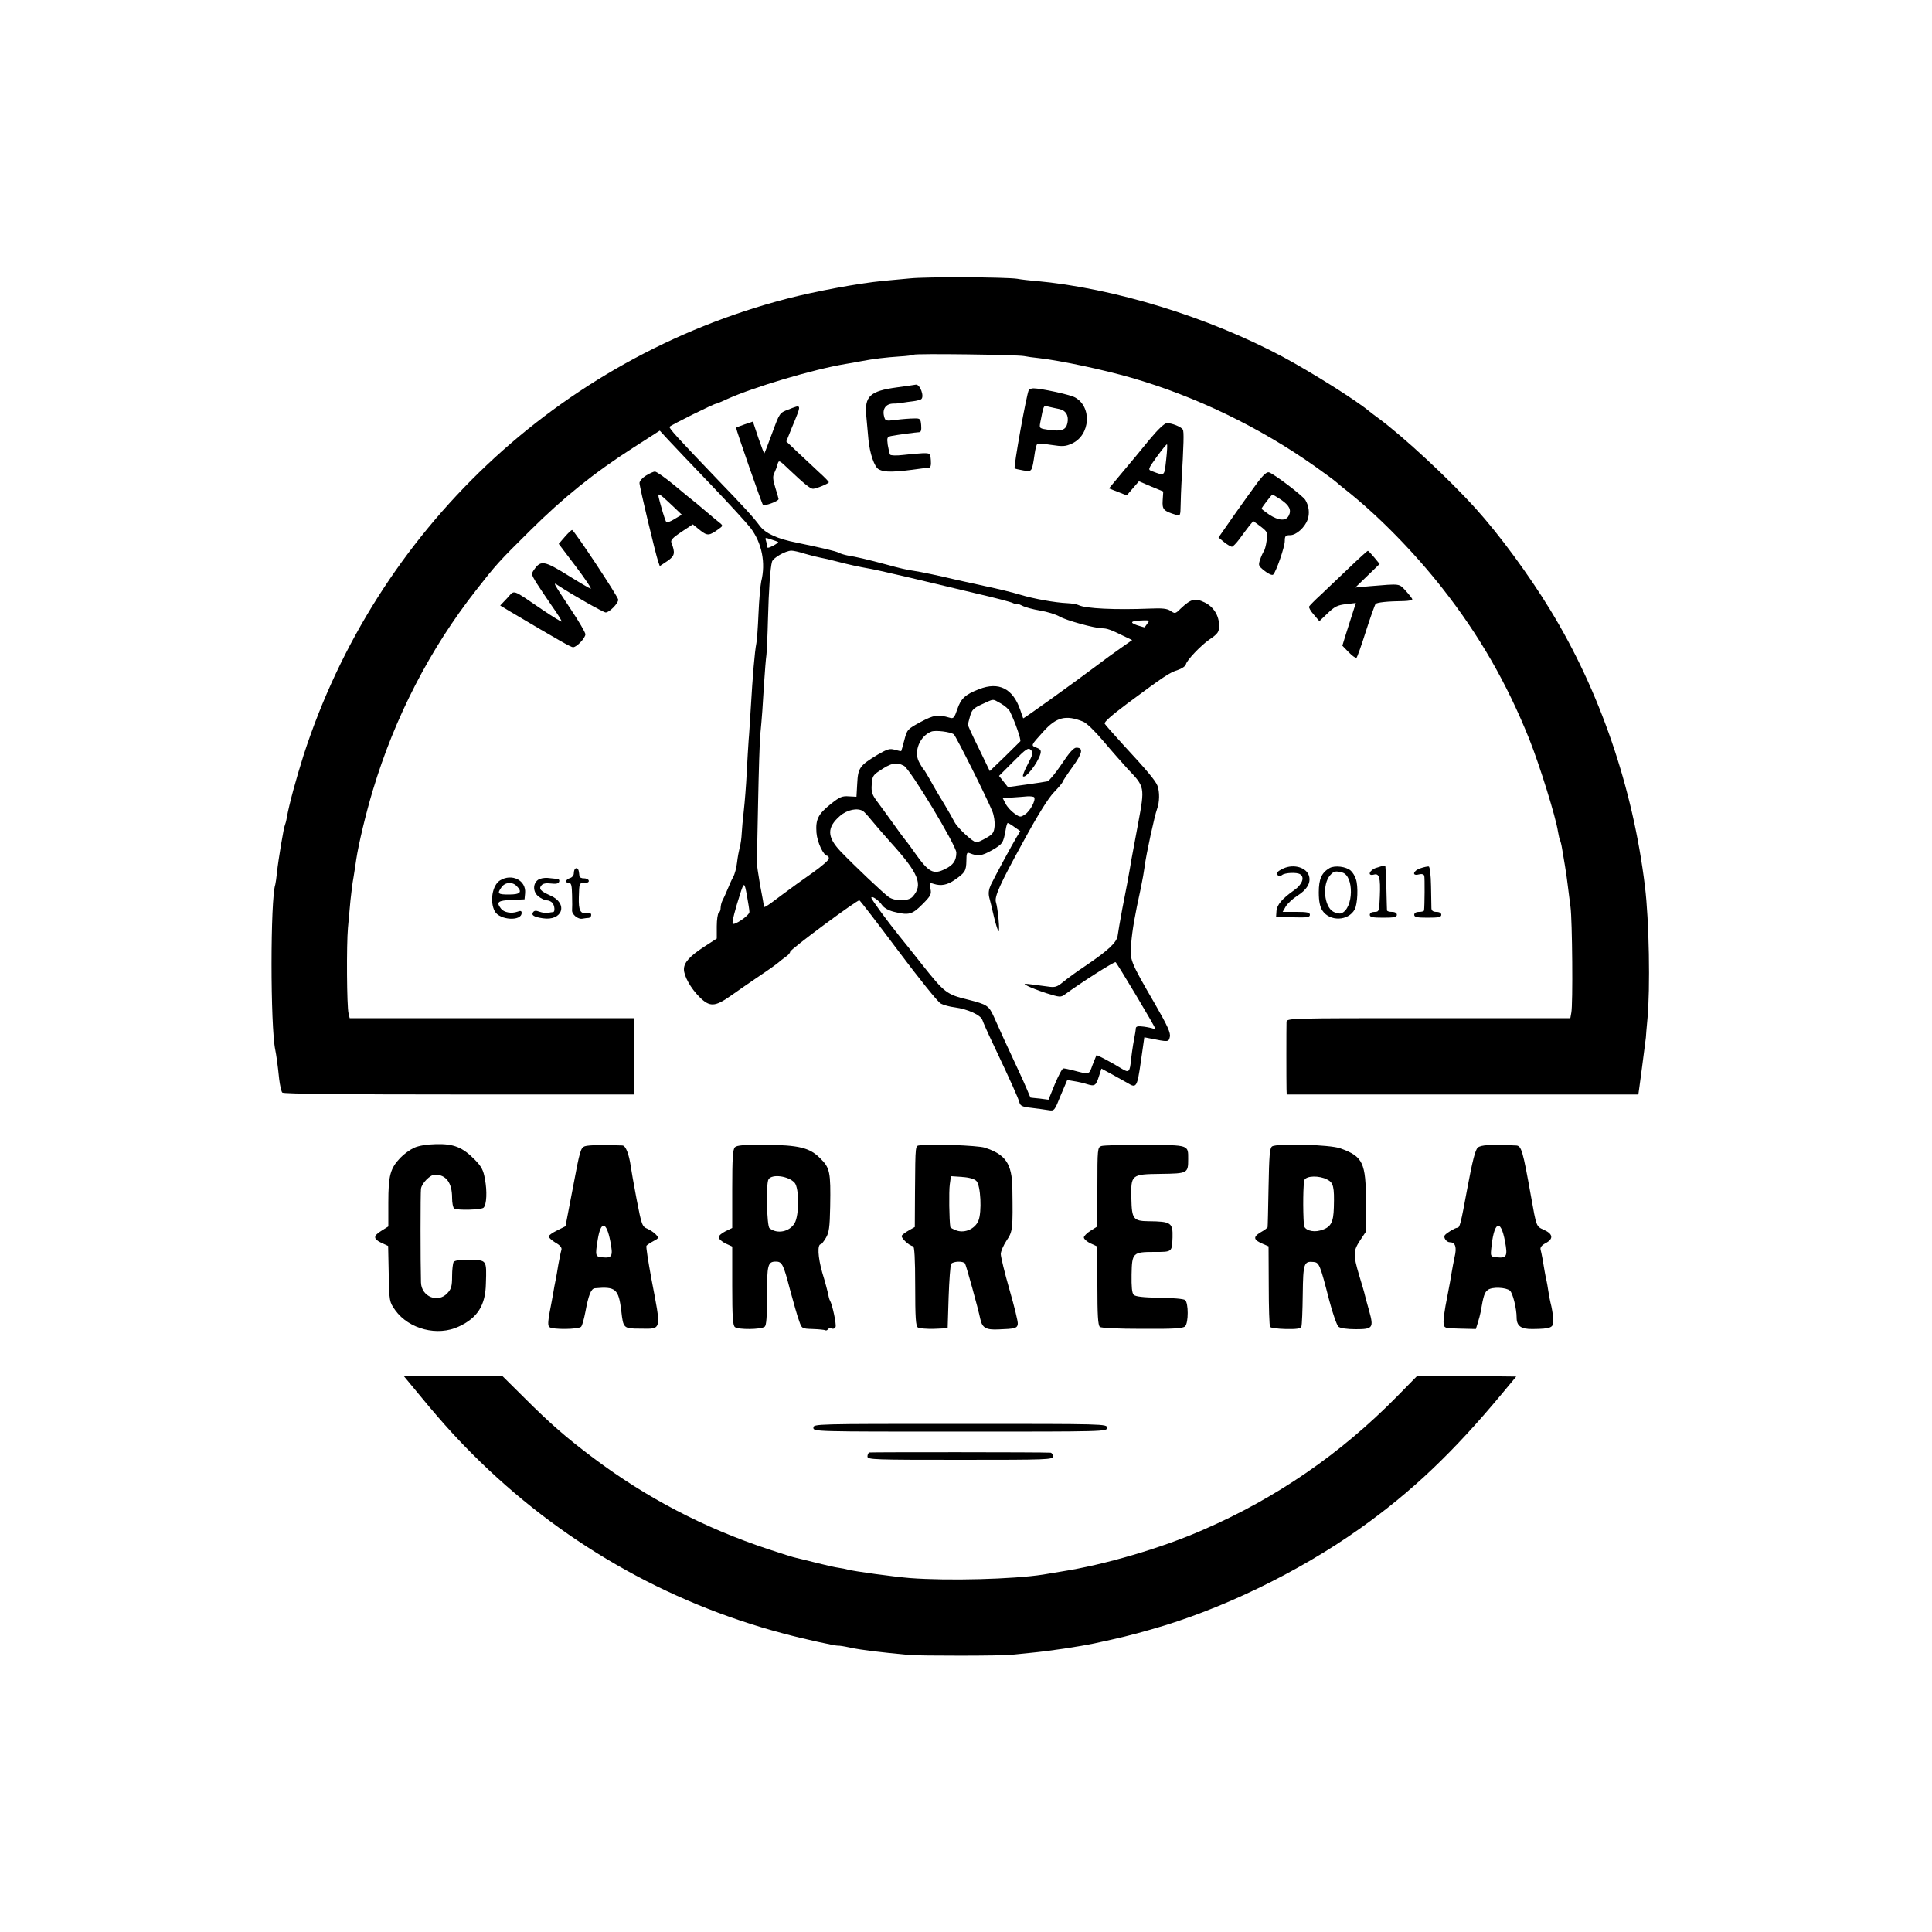<?xml version="1.0" standalone="no"?>
<!DOCTYPE svg PUBLIC "-//W3C//DTD SVG 20010904//EN"
 "http://www.w3.org/TR/2001/REC-SVG-20010904/DTD/svg10.dtd">
<svg version="1.0" xmlns="http://www.w3.org/2000/svg"
 width="1000pt" height="1000pt" viewBox="0 0 1000 1000"
 preserveAspectRatio="xMidYMid meet">
<g transform="translate(0,1000) scale(0.1,-0.1)"
fill="#000000" stroke="none">
<path d="M4710 8559 c-41 -4 -104 -10 -140 -13 -126 -12 -351 -54 -497 -92
-1181 -307 -2126 -1200 -2502 -2364 -39 -123 -74 -252 -86 -319 -3 -19 -8 -37
-10 -41 -6 -9 -35 -184 -41 -243 -3 -29 -7 -58 -9 -65 -26 -76 -26 -736 0
-857 5 -25 12 -72 20 -150 4 -33 11 -64 16 -70 7 -7 325 -10 914 -10 l905 0 0
65 c1 183 1 249 1 288 l-1 42 -735 0 -735 0 -6 25 c-9 36 -11 354 -3 443 4 43
10 106 13 142 4 36 10 90 16 120 5 30 11 72 14 92 12 80 50 239 86 358 113
377 296 732 534 1035 104 133 116 147 281 310 169 168 330 298 533 428 l137
88 44 -48 c24 -26 122 -129 217 -228 95 -99 189 -202 210 -229 58 -78 78 -180
54 -276 -4 -19 -11 -93 -14 -165 -3 -71 -8 -141 -11 -154 -9 -46 -19 -166 -29
-336 -4 -60 -8 -135 -11 -165 -2 -30 -7 -107 -10 -170 -3 -63 -10 -151 -15
-195 -5 -44 -10 -98 -11 -120 -1 -22 -5 -53 -10 -70 -4 -16 -11 -52 -14 -79
-3 -28 -12 -61 -20 -75 -8 -14 -21 -44 -30 -66 -9 -22 -21 -48 -26 -57 -5 -10
-9 -27 -9 -37 0 -11 -4 -23 -10 -26 -5 -3 -10 -35 -10 -69 l0 -64 -65 -42
c-75 -49 -105 -82 -105 -117 0 -35 35 -98 80 -143 53 -53 80 -52 161 5 35 25
102 71 149 103 47 31 91 63 99 70 8 7 24 20 37 29 13 8 24 21 24 27 0 12 343
266 358 266 4 -1 94 -118 201 -261 107 -143 206 -266 220 -273 14 -8 47 -17
73 -20 67 -9 135 -40 143 -66 4 -12 28 -67 55 -123 98 -207 130 -280 136 -302
5 -19 15 -24 62 -29 31 -4 71 -9 88 -12 31 -5 32 -4 64 76 l34 80 35 -6 c20
-3 51 -10 69 -16 39 -12 45 -7 61 44 l12 37 57 -31 c31 -17 67 -37 79 -44 45
-28 49 -21 68 111 l18 126 26 -5 c99 -20 100 -20 106 7 5 20 -11 56 -76 169
-131 226 -132 229 -124 315 6 71 18 141 50 287 8 38 17 89 20 113 7 59 51 261
64 296 13 35 14 88 2 120 -10 26 -52 77 -180 215 -47 52 -89 99 -93 106 -5 8
35 43 115 103 191 142 221 162 263 175 21 7 40 20 42 29 4 21 76 97 122 129
44 30 50 39 50 71 0 53 -28 98 -75 121 -50 24 -70 19 -125 -33 -26 -26 -29
-26 -51 -11 -17 12 -42 15 -108 12 -179 -7 -332 0 -368 18 -10 5 -36 9 -58 10
-66 3 -176 23 -245 44 -36 11 -117 31 -180 44 -63 14 -131 29 -150 33 -91 22
-189 42 -223 47 -22 2 -82 16 -135 31 -104 28 -161 41 -205 48 -15 3 -36 9
-45 14 -17 9 -87 25 -217 52 -102 20 -163 48 -193 88 -31 42 -77 93 -222 243
-202 211 -249 262 -244 269 4 8 229 119 239 119 4 0 30 11 60 25 135 61 443
153 611 181 16 2 52 9 79 14 68 13 128 20 202 25 35 2 67 6 72 9 10 7 533 0
571 -7 14 -3 50 -8 80 -11 112 -13 329 -59 475 -101 333 -96 664 -256 950
-458 55 -39 105 -76 111 -82 6 -5 30 -26 55 -45 167 -133 348 -318 495 -505
190 -242 333 -490 450 -782 53 -133 137 -403 148 -477 4 -21 8 -42 11 -46 2
-3 7 -22 10 -41 3 -19 10 -59 15 -89 5 -30 12 -77 15 -105 3 -27 10 -77 14
-110 9 -67 13 -505 4 -547 l-5 -28 -734 0 c-727 0 -734 0 -735 -20 -1 -26 -1
-312 0 -347 l1 -28 910 0 c501 0 910 0 910 0 0 0 9 63 19 140 10 77 19 147 20
155 0 8 4 51 8 95 15 156 9 512 -13 688 -62 511 -234 1012 -491 1432 -110 180
-261 386 -385 523 -139 154 -375 373 -503 467 -22 16 -44 33 -50 38 -70 58
-295 199 -445 280 -388 207 -874 356 -1280 393 -30 2 -73 7 -95 11 -61 9 -470
11 -555 2z m-682 -1365 c2 -1 -10 -10 -27 -19 -26 -13 -31 -13 -31 -1 0 8 -3
21 -6 30 -5 14 -2 14 27 4 19 -6 36 -12 37 -14z m138 -60 c27 -8 63 -17 79
-20 17 -3 57 -12 90 -21 58 -15 102 -25 175 -38 19 -3 109 -24 200 -45 91 -22
244 -58 340 -81 96 -22 183 -45 192 -50 10 -5 18 -7 18 -4 0 3 13 -1 29 -9 16
-9 58 -20 94 -26 37 -6 82 -20 101 -31 34 -20 179 -60 220 -61 26 0 47 -8 108
-38 l48 -23 -57 -40 c-32 -22 -91 -65 -133 -97 -113 -85 -372 -271 -374 -268
-1 2 -8 21 -15 43 -38 111 -111 148 -213 108 -71 -27 -95 -49 -113 -104 -15
-44 -20 -50 -39 -44 -62 18 -81 15 -151 -22 -68 -37 -70 -39 -84 -93 -8 -30
-15 -56 -16 -57 -1 -2 -15 1 -33 6 -26 8 -39 4 -89 -25 -93 -56 -102 -68 -106
-149 l-4 -69 -39 2 c-34 3 -48 -3 -92 -38 -68 -54 -81 -81 -76 -150 4 -51 37
-120 57 -120 4 0 7 -6 7 -14 0 -8 -37 -40 -82 -72 -46 -32 -117 -83 -158 -114
-93 -70 -97 -72 -97 -57 0 7 -9 55 -19 107 -9 52 -17 106 -17 120 1 14 4 153
7 310 3 157 8 312 11 345 9 93 13 151 20 270 4 61 9 126 12 145 2 19 6 103 8
185 4 154 12 267 21 298 6 20 69 56 100 57 11 0 43 -7 70 -16z m1773 -361 c-7
-10 -14 -19 -14 -20 0 -1 -18 4 -40 11 -42 15 -32 23 34 25 30 1 32 -1 20 -16z
m-759 -414 c21 -12 43 -31 48 -43 27 -55 58 -145 53 -153 -4 -4 -41 -41 -82
-81 l-76 -73 -56 116 c-32 64 -57 119 -57 123 0 4 5 24 11 45 9 33 18 42 62
62 64 29 52 29 97 4z m426 -94 c18 -7 62 -50 105 -101 41 -49 98 -113 126
-144 89 -93 89 -93 54 -282 -17 -90 -32 -174 -35 -188 -3 -22 -10 -58 -22
-125 -2 -11 -13 -69 -25 -129 -11 -60 -22 -122 -24 -139 -5 -35 -47 -75 -165
-155 -47 -31 -100 -70 -119 -86 -31 -25 -40 -28 -80 -22 -136 18 -129 18 -101
2 14 -7 57 -24 97 -37 68 -21 73 -22 95 -6 86 63 250 167 262 167 5 0 206
-336 206 -345 0 -3 -4 -4 -9 0 -6 3 -28 8 -50 11 -30 4 -41 2 -42 -8 -1 -13
-2 -20 -14 -85 -3 -18 -8 -53 -11 -79 -6 -63 -11 -68 -47 -46 -59 36 -129 73
-132 70 -1 -2 -10 -24 -20 -50 -19 -52 -13 -51 -105 -27 -19 5 -40 9 -46 9 -6
0 -25 -36 -44 -81 l-33 -81 -46 6 c-25 2 -47 5 -47 5 -1 1 -9 18 -17 39 -8 20
-33 75 -55 122 -51 109 -89 192 -118 258 -26 57 -35 63 -134 88 -111 27 -121
35 -240 185 -47 59 -98 124 -115 144 -62 77 -145 190 -145 198 0 14 39 -13 55
-37 10 -15 33 -28 60 -35 79 -20 96 -15 149 38 44 44 48 53 42 81 -5 30 -4 32
17 25 38 -12 70 -6 109 21 53 37 59 46 60 99 0 39 3 45 17 39 42 -17 62 -15
115 15 56 32 59 38 71 104 3 20 8 37 11 37 3 0 19 -9 35 -21 l30 -21 -19 -31
c-23 -38 -109 -197 -133 -246 -11 -24 -14 -43 -9 -65 5 -17 16 -64 25 -103 10
-40 20 -73 24 -73 7 0 -4 118 -14 150 -9 28 20 93 141 313 75 138 131 228 160
257 24 25 44 49 44 53 0 3 23 38 51 77 52 71 58 100 20 100 -14 0 -37 -26 -76
-85 -31 -46 -64 -86 -73 -89 -9 -2 -59 -10 -111 -17 l-94 -13 -23 29 -23 29
75 75 c66 66 76 73 90 59 13 -13 11 -21 -16 -73 -17 -32 -28 -60 -25 -63 13
-13 75 66 90 115 5 19 1 25 -20 33 -30 12 -31 10 35 83 68 76 117 88 206 52z
m-669 -66 c12 -11 168 -322 200 -400 8 -20 13 -54 11 -75 -3 -33 -9 -42 -43
-61 -22 -13 -45 -23 -51 -23 -17 0 -98 74 -114 106 -8 16 -32 58 -53 93 -22
35 -47 78 -57 96 -10 18 -24 43 -32 56 -7 13 -16 26 -19 29 -3 3 -14 20 -23
38 -27 53 5 132 64 155 21 9 100 -1 117 -14z m-258 -163 c33 -18 271 -413 271
-449 0 -41 -16 -65 -58 -85 -62 -31 -85 -18 -160 88 -25 36 -49 67 -52 70 -3
3 -28 37 -55 75 -28 39 -65 90 -83 114 -28 37 -33 51 -30 90 2 40 7 49 37 69
64 44 91 49 130 28z m674 -163 c9 -15 -21 -71 -47 -88 -24 -16 -27 -16 -56 5
-17 12 -37 34 -45 50 l-15 29 48 3 c26 2 61 4 79 6 17 1 34 -1 36 -5z m-886
-71 c6 -4 24 -23 40 -43 16 -20 62 -73 102 -118 147 -162 171 -221 114 -283
-21 -23 -90 -24 -123 -1 -27 19 -179 163 -249 236 -71 75 -72 124 -3 184 37
32 90 43 119 25z m-588 -522 c1 -18 -82 -74 -87 -60 -3 9 12 70 38 150 21 66
23 66 36 -5 7 -38 13 -77 13 -85z"/>
<path d="M4643 7995 c-141 -19 -169 -46 -159 -149 3 -34 8 -88 11 -121 7 -73
31 -142 53 -154 31 -17 80 -16 222 4 14 2 31 4 38 4 9 1 12 13 10 39 -3 36 -4
37 -43 36 -22 -1 -68 -5 -101 -9 -34 -4 -64 -3 -67 2 -3 5 -8 27 -12 50 -5 39
-4 42 22 47 32 6 122 18 141 19 9 0 12 12 10 36 -3 34 -5 36 -38 35 -19 0 -60
-3 -91 -7 -55 -7 -57 -6 -63 18 -10 38 9 65 47 66 18 0 41 2 52 5 11 2 34 5
51 7 17 2 35 7 41 10 20 12 -5 80 -27 76 -3 -1 -47 -7 -97 -14z"/>
<path d="M5325 7981 c-11 -18 -80 -400 -73 -406 1 -1 22 -6 45 -10 46 -7 44
-9 59 90 3 22 9 43 12 46 4 4 37 2 74 -4 58 -9 73 -8 106 7 97 44 105 193 14
240 -27 14 -175 46 -213 46 -10 0 -20 -4 -24 -9z m157 -98 c35 -7 51 -34 43
-73 -8 -36 -31 -44 -96 -35 -49 7 -50 8 -45 36 19 96 16 91 43 84 14 -3 38 -9
55 -12z"/>
<path d="M4080 7880 c-45 -17 -45 -18 -83 -121 -21 -57 -39 -104 -41 -106 -1
-2 -15 35 -31 81 l-28 84 -44 -15 c-24 -8 -43 -16 -43 -17 0 -11 133 -393 139
-399 8 -8 81 19 81 30 0 3 -8 30 -17 59 -13 42 -14 59 -5 76 6 13 14 33 17 46
6 22 9 20 58 -27 78 -74 111 -101 125 -101 16 0 82 27 82 34 0 3 -23 27 -52
53 -28 26 -78 73 -110 103 l-58 55 28 70 c53 128 54 123 -18 95z"/>
<path d="M5950 7725 c-38 -47 -101 -123 -140 -169 l-70 -84 46 -18 46 -18 32
37 31 36 63 -27 63 -26 -3 -46 c-3 -47 4 -55 70 -75 21 -6 22 -4 23 52 1 32 2
81 4 108 12 208 14 272 7 282 -9 14 -56 33 -82 33 -12 0 -47 -33 -90 -85z m86
-105 c-10 -87 -6 -84 -73 -59 -22 8 -22 10 24 74 26 36 50 65 53 65 3 0 1 -36
-4 -80z"/>
<path d="M3343 7538 c-18 -11 -33 -28 -33 -38 0 -20 84 -371 97 -407 l8 -23
39 26 c39 27 42 41 21 96 -5 12 8 26 52 55 l59 39 37 -30 c39 -31 48 -30 101
9 19 14 19 15 -5 34 -13 10 -34 28 -47 39 -13 11 -42 35 -64 54 -23 18 -78 63
-122 100 -45 37 -88 67 -96 67 -8 0 -30 -10 -47 -21z m139 -157 l47 -45 -37
-22 c-20 -13 -40 -20 -43 -16 -4 4 -16 40 -27 80 -23 83 -26 83 60 3z"/>
<path d="M6513 7508 c-22 -29 -77 -106 -123 -171 l-83 -119 29 -24 c16 -13 34
-23 40 -24 5 0 23 18 40 41 16 22 38 52 50 67 l21 25 38 -28 c36 -28 37 -31
31 -74 -3 -24 -10 -49 -15 -55 -4 -6 -13 -25 -19 -43 -10 -30 -8 -33 25 -59
19 -15 38 -23 43 -18 16 16 60 144 60 174 0 26 4 30 28 30 31 0 75 39 90 80
12 33 7 72 -12 103 -16 23 -156 130 -187 142 -11 4 -28 -11 -56 -47z m117 -94
c44 -30 56 -54 40 -84 -15 -28 -52 -25 -100 6 -22 15 -40 29 -40 31 0 6 52 73
56 73 3 0 22 -12 44 -26z"/>
<path d="M2924 7222 l-32 -37 90 -119 c49 -65 83 -116 75 -113 -8 3 -63 35
-122 72 -116 72 -136 75 -168 30 -18 -25 -18 -26 7 -68 15 -23 51 -78 81 -121
31 -43 54 -81 52 -83 -2 -2 -46 25 -98 60 -165 112 -143 105 -184 61 l-36 -38
48 -29 c260 -154 318 -187 329 -187 19 0 64 48 64 67 0 9 -33 66 -74 127 -97
147 -96 145 -66 125 76 -50 234 -139 245 -139 19 0 65 47 65 66 0 15 -227 358
-239 361 -3 0 -20 -15 -37 -35z"/>
<path d="M6984 7062 c-50 -48 -116 -111 -147 -140 -31 -28 -58 -56 -61 -61 -3
-5 8 -24 24 -42 l29 -34 43 41 c36 35 52 42 94 47 l52 6 -20 -62 c-11 -34 -27
-84 -35 -110 l-15 -49 33 -34 c17 -18 36 -31 40 -29 4 3 26 65 49 138 23 72
46 136 50 141 8 8 59 14 148 15 23 1 42 4 42 9 0 4 -15 23 -33 43 -37 40 -26
38 -186 25 l-76 -7 63 61 63 61 -28 34 c-15 18 -30 34 -33 34 -3 0 -46 -39
-96 -87z"/>
<path d="M6643 5505 c-18 -8 -33 -18 -33 -23 0 -16 13 -22 26 -11 15 12 76 15
93 4 26 -15 11 -54 -31 -83 -61 -43 -89 -75 -91 -108 l-2 -29 88 -3 c73 -2 87
0 87 13 0 12 -14 15 -71 15 l-70 0 16 28 c10 16 36 40 59 55 50 31 71 66 62
101 -11 45 -78 66 -133 41z"/>
<path d="M6882 5507 c-41 -24 -56 -56 -56 -126 0 -46 6 -74 18 -93 38 -59 135
-56 168 5 15 28 19 121 6 157 -5 16 -17 35 -26 43 -24 22 -83 29 -110 14z m65
-23 c63 -17 59 -187 -4 -211 -9 -4 -28 0 -42 8 -48 27 -58 142 -16 189 19 21
27 23 62 14z"/>
<path d="M7123 5508 c-36 -12 -47 -44 -12 -35 28 8 35 -15 31 -112 -3 -78 -4
-81 -28 -81 -15 0 -24 -6 -24 -15 0 -12 14 -15 70 -15 56 0 70 3 70 15 0 9 -9
15 -25 15 -14 0 -25 3 -26 8 0 4 -2 54 -3 112 -2 58 -4 108 -5 113 -1 9 -7 8
-48 -5z"/>
<path d="M7353 5506 c-39 -12 -47 -42 -9 -32 15 4 25 1 28 -7 3 -10 2 -154 -1
-179 -1 -5 -12 -8 -26 -8 -16 0 -25 -6 -25 -15 0 -12 14 -15 70 -15 56 0 70 3
70 15 0 9 -9 15 -25 15 -17 0 -25 6 -26 18 0 9 -1 62 -2 116 -1 57 -6 100 -12
101 -5 1 -25 -3 -42 -9z"/>
<path d="M2977 5503 c-4 -3 -7 -14 -7 -24 0 -10 -9 -21 -20 -24 -23 -7 -27
-25 -5 -25 12 0 15 -14 16 -62 1 -35 1 -70 0 -79 -2 -22 31 -49 54 -44 11 2
26 4 33 4 6 1 12 7 12 15 0 10 -8 13 -25 10 -31 -5 -41 15 -39 81 2 75 2 75
30 75 16 0 24 5 21 13 -2 6 -14 11 -25 11 -12 -1 -23 5 -23 12 -3 27 -4 32
-10 38 -3 3 -9 3 -12 -1z"/>
<path d="M2588 5443 c-40 -25 -54 -110 -27 -160 25 -46 139 -53 139 -8 0 11
-6 12 -22 6 -31 -11 -70 -4 -85 16 -26 34 -16 42 55 45 l67 3 3 32 c6 66 -68
104 -130 66z m86 -29 c31 -31 20 -44 -39 -44 -59 0 -63 4 -39 38 18 26 56 29
78 6z"/>
<path d="M2785 5446 c-28 -20 -27 -63 2 -86 14 -11 33 -20 42 -20 10 0 22 -5
29 -12 13 -13 16 -48 5 -49 -5 0 -16 -2 -27 -4 -10 -2 -30 1 -44 6 -18 7 -27
6 -33 -3 -10 -15 4 -24 50 -31 103 -16 134 77 39 118 -51 23 -61 34 -45 53 7
9 24 12 48 9 27 -3 39 -1 43 9 3 8 -1 15 -12 15 -9 1 -31 3 -49 5 -17 1 -39
-3 -48 -10z"/>
<path d="M2143 4059 c-21 -10 -52 -32 -70 -51 -53 -55 -63 -92 -63 -232 l0
-124 -35 -22 c-44 -27 -44 -42 -1 -63 l35 -16 3 -145 c3 -143 3 -144 34 -188
71 -98 219 -136 329 -84 97 45 138 110 140 223 4 123 5 120 -83 122 -52 1 -78
-3 -84 -11 -4 -7 -8 -40 -8 -74 0 -51 -4 -66 -25 -88 -48 -52 -134 -18 -136
56 -3 98 -3 466 0 485 4 29 48 73 72 73 58 0 89 -42 89 -120 0 -27 5 -52 11
-55 16 -11 141 -7 152 4 16 16 19 86 7 148 -8 47 -18 65 -52 100 -64 65 -109
83 -200 81 -49 -1 -90 -8 -115 -19z"/>
<path d="M3027 4067 c-21 -7 -26 -23 -61 -211 l-39 -203 -44 -22 c-23 -11 -43
-25 -43 -31 0 -6 16 -20 35 -32 24 -13 34 -26 31 -37 -3 -9 -10 -43 -16 -76
-5 -33 -12 -71 -15 -85 -3 -14 -8 -41 -11 -60 -3 -19 -12 -65 -19 -102 -9 -51
-10 -70 -1 -77 17 -14 152 -12 164 2 6 7 15 41 22 77 16 86 29 120 49 122 108
10 123 -3 137 -119 10 -88 11 -90 98 -90 113 -1 110 -16 57 261 -16 88 -28
163 -25 168 3 4 19 15 36 24 28 15 29 16 13 34 -9 10 -29 23 -44 30 -27 11
-30 18 -56 153 -15 78 -28 154 -30 169 -9 63 -26 108 -43 109 -84 4 -176 3
-195 -4z m132 -492 c15 -76 10 -88 -40 -83 -38 3 -39 7 -25 93 16 98 45 94 65
-10z"/>
<path d="M3804 4062 c-11 -10 -14 -59 -14 -216 l0 -202 -35 -17 c-19 -9 -35
-23 -35 -31 0 -8 16 -23 35 -32 l35 -16 0 -203 c0 -161 3 -205 14 -214 17 -14
136 -13 154 2 9 7 12 52 12 161 0 160 4 176 46 176 32 0 39 -14 73 -145 18
-66 38 -138 47 -161 14 -41 14 -41 71 -43 31 -1 59 -4 64 -6 4 -3 10 -1 14 4
3 6 12 8 20 5 8 -4 17 0 20 8 5 13 -17 117 -29 136 -3 5 -7 19 -9 33 -3 13
-16 64 -31 112 -23 81 -26 147 -7 147 4 0 15 15 26 33 16 27 20 54 22 162 3
179 -1 200 -52 250 -55 55 -109 68 -289 70 -105 0 -142 -3 -152 -13z m309
-184 c24 -28 24 -168 0 -209 -26 -45 -91 -58 -130 -26 -14 10 -19 233 -5 253
18 29 104 17 135 -18z"/>
<path d="M4763 4072 c-26 -4 -25 14 -27 -240 l-1 -183 -30 -17 c-16 -9 -33
-21 -37 -27 -8 -10 39 -55 58 -55 7 0 11 -65 11 -206 0 -166 3 -208 14 -215 8
-5 46 -8 84 -7 l70 3 5 160 c3 88 9 166 13 173 10 14 63 16 72 2 6 -10 68
-233 79 -287 10 -46 29 -57 94 -54 86 3 97 6 100 28 2 11 -18 91 -43 178 -25
87 -45 170 -45 184 0 14 14 46 30 70 32 47 33 58 30 270 -2 128 -35 176 -144
211 -35 11 -283 21 -333 12z m291 -185 c22 -22 29 -161 10 -206 -18 -42 -70
-65 -113 -50 -17 6 -31 14 -32 17 -6 34 -8 186 -3 221 l6 43 58 -4 c35 -2 64
-10 74 -21z"/>
<path d="M5700 4068 c-19 -7 -20 -15 -20 -212 l0 -204 -35 -22 c-19 -12 -35
-28 -35 -35 0 -8 16 -22 35 -31 l35 -16 0 -203 c0 -150 3 -205 13 -213 7 -6
95 -10 219 -10 164 -1 211 2 222 13 18 18 18 121 0 136 -7 6 -63 11 -133 12
-83 1 -124 6 -133 15 -9 9 -12 41 -11 105 2 113 6 117 119 117 91 0 90 -1 93
75 2 76 -7 83 -125 84 -78 1 -86 12 -88 116 -3 126 -2 127 153 129 138 2 141
3 141 76 0 75 7 73 -224 74 -113 1 -215 -2 -226 -6z"/>
<path d="M6584 4066 c-12 -9 -15 -48 -18 -211 -2 -110 -4 -203 -5 -207 0 -3
-17 -16 -37 -27 -40 -24 -36 -39 14 -60 l28 -12 1 -204 c0 -112 3 -208 7 -213
3 -5 39 -10 81 -11 58 -1 77 2 81 13 3 8 6 83 7 166 2 163 6 173 57 168 28 -3
33 -15 80 -198 18 -69 40 -131 48 -137 9 -8 46 -13 89 -13 89 0 94 7 70 94
-10 34 -19 70 -22 81 -2 11 -16 58 -30 104 -32 108 -31 126 5 181 l30 45 0
153 c0 203 -15 236 -132 278 -53 20 -330 27 -354 10z m285 -171 c33 -16 38
-38 35 -144 -2 -81 -16 -105 -71 -120 -40 -11 -82 3 -84 28 -6 79 -4 219 3
234 11 22 77 23 117 2z"/>
<path d="M7649 4060 c-13 -11 -28 -70 -54 -210 -35 -189 -39 -205 -53 -205
-12 -1 -57 -28 -64 -39 -8 -12 9 -36 27 -36 28 0 36 -26 24 -76 -6 -27 -12
-62 -15 -79 -2 -16 -13 -75 -24 -132 -12 -57 -20 -116 -18 -131 3 -27 4 -27
85 -29 l82 -2 10 32 c6 18 12 43 15 57 14 83 20 102 38 114 22 16 92 13 113
-4 15 -12 35 -93 35 -140 0 -44 24 -60 83 -59 94 1 107 7 107 42 0 18 -5 51
-10 75 -6 23 -13 59 -16 80 -3 20 -7 44 -9 52 -2 8 -7 31 -10 50 -8 51 -16 93
-21 112 -3 11 5 22 25 33 43 22 40 48 -7 69 -41 19 -39 13 -68 176 -42 235
-49 260 -77 261 -136 6 -182 3 -198 -11z m141 -486 c14 -75 9 -87 -41 -82 -32
3 -34 5 -31 38 13 147 49 169 72 44z"/>
<path d="M2131 2828 c134 -164 215 -255 314 -354 448 -449 999 -767 1610 -929
104 -28 273 -65 283 -63 4 1 32 -3 62 -10 63 -13 157 -24 305 -38 57 -5 482
-5 530 1 22 2 67 7 100 10 103 10 248 32 330 49 130 28 185 41 293 72 359 101
759 294 1079 521 268 190 484 395 736 698 l75 90 -255 3 -256 2 -106 -108
c-291 -296 -625 -526 -1003 -690 -216 -95 -510 -181 -733 -216 -16 -3 -60 -10
-96 -16 -155 -24 -491 -33 -689 -18 -86 7 -290 35 -323 44 -10 3 -30 7 -45 9
-16 2 -66 13 -113 25 -46 12 -94 23 -106 26 -13 2 -78 23 -145 45 -335 111
-633 267 -906 472 -140 105 -223 177 -360 314 l-114 113 -255 0 -255 0 43 -52z"/>
<path d="M4210 2610 c0 -20 7 -20 760 -20 753 0 760 0 760 20 0 20 -7 20 -760
20 -753 0 -760 0 -760 -20z"/>
<path d="M4500 2482 c-6 -2 -10 -11 -10 -21 0 -16 34 -17 480 -17 457 0 480 1
480 18 0 10 -6 18 -12 19 -39 3 -930 3 -938 1z"/>
</g>
</svg>
